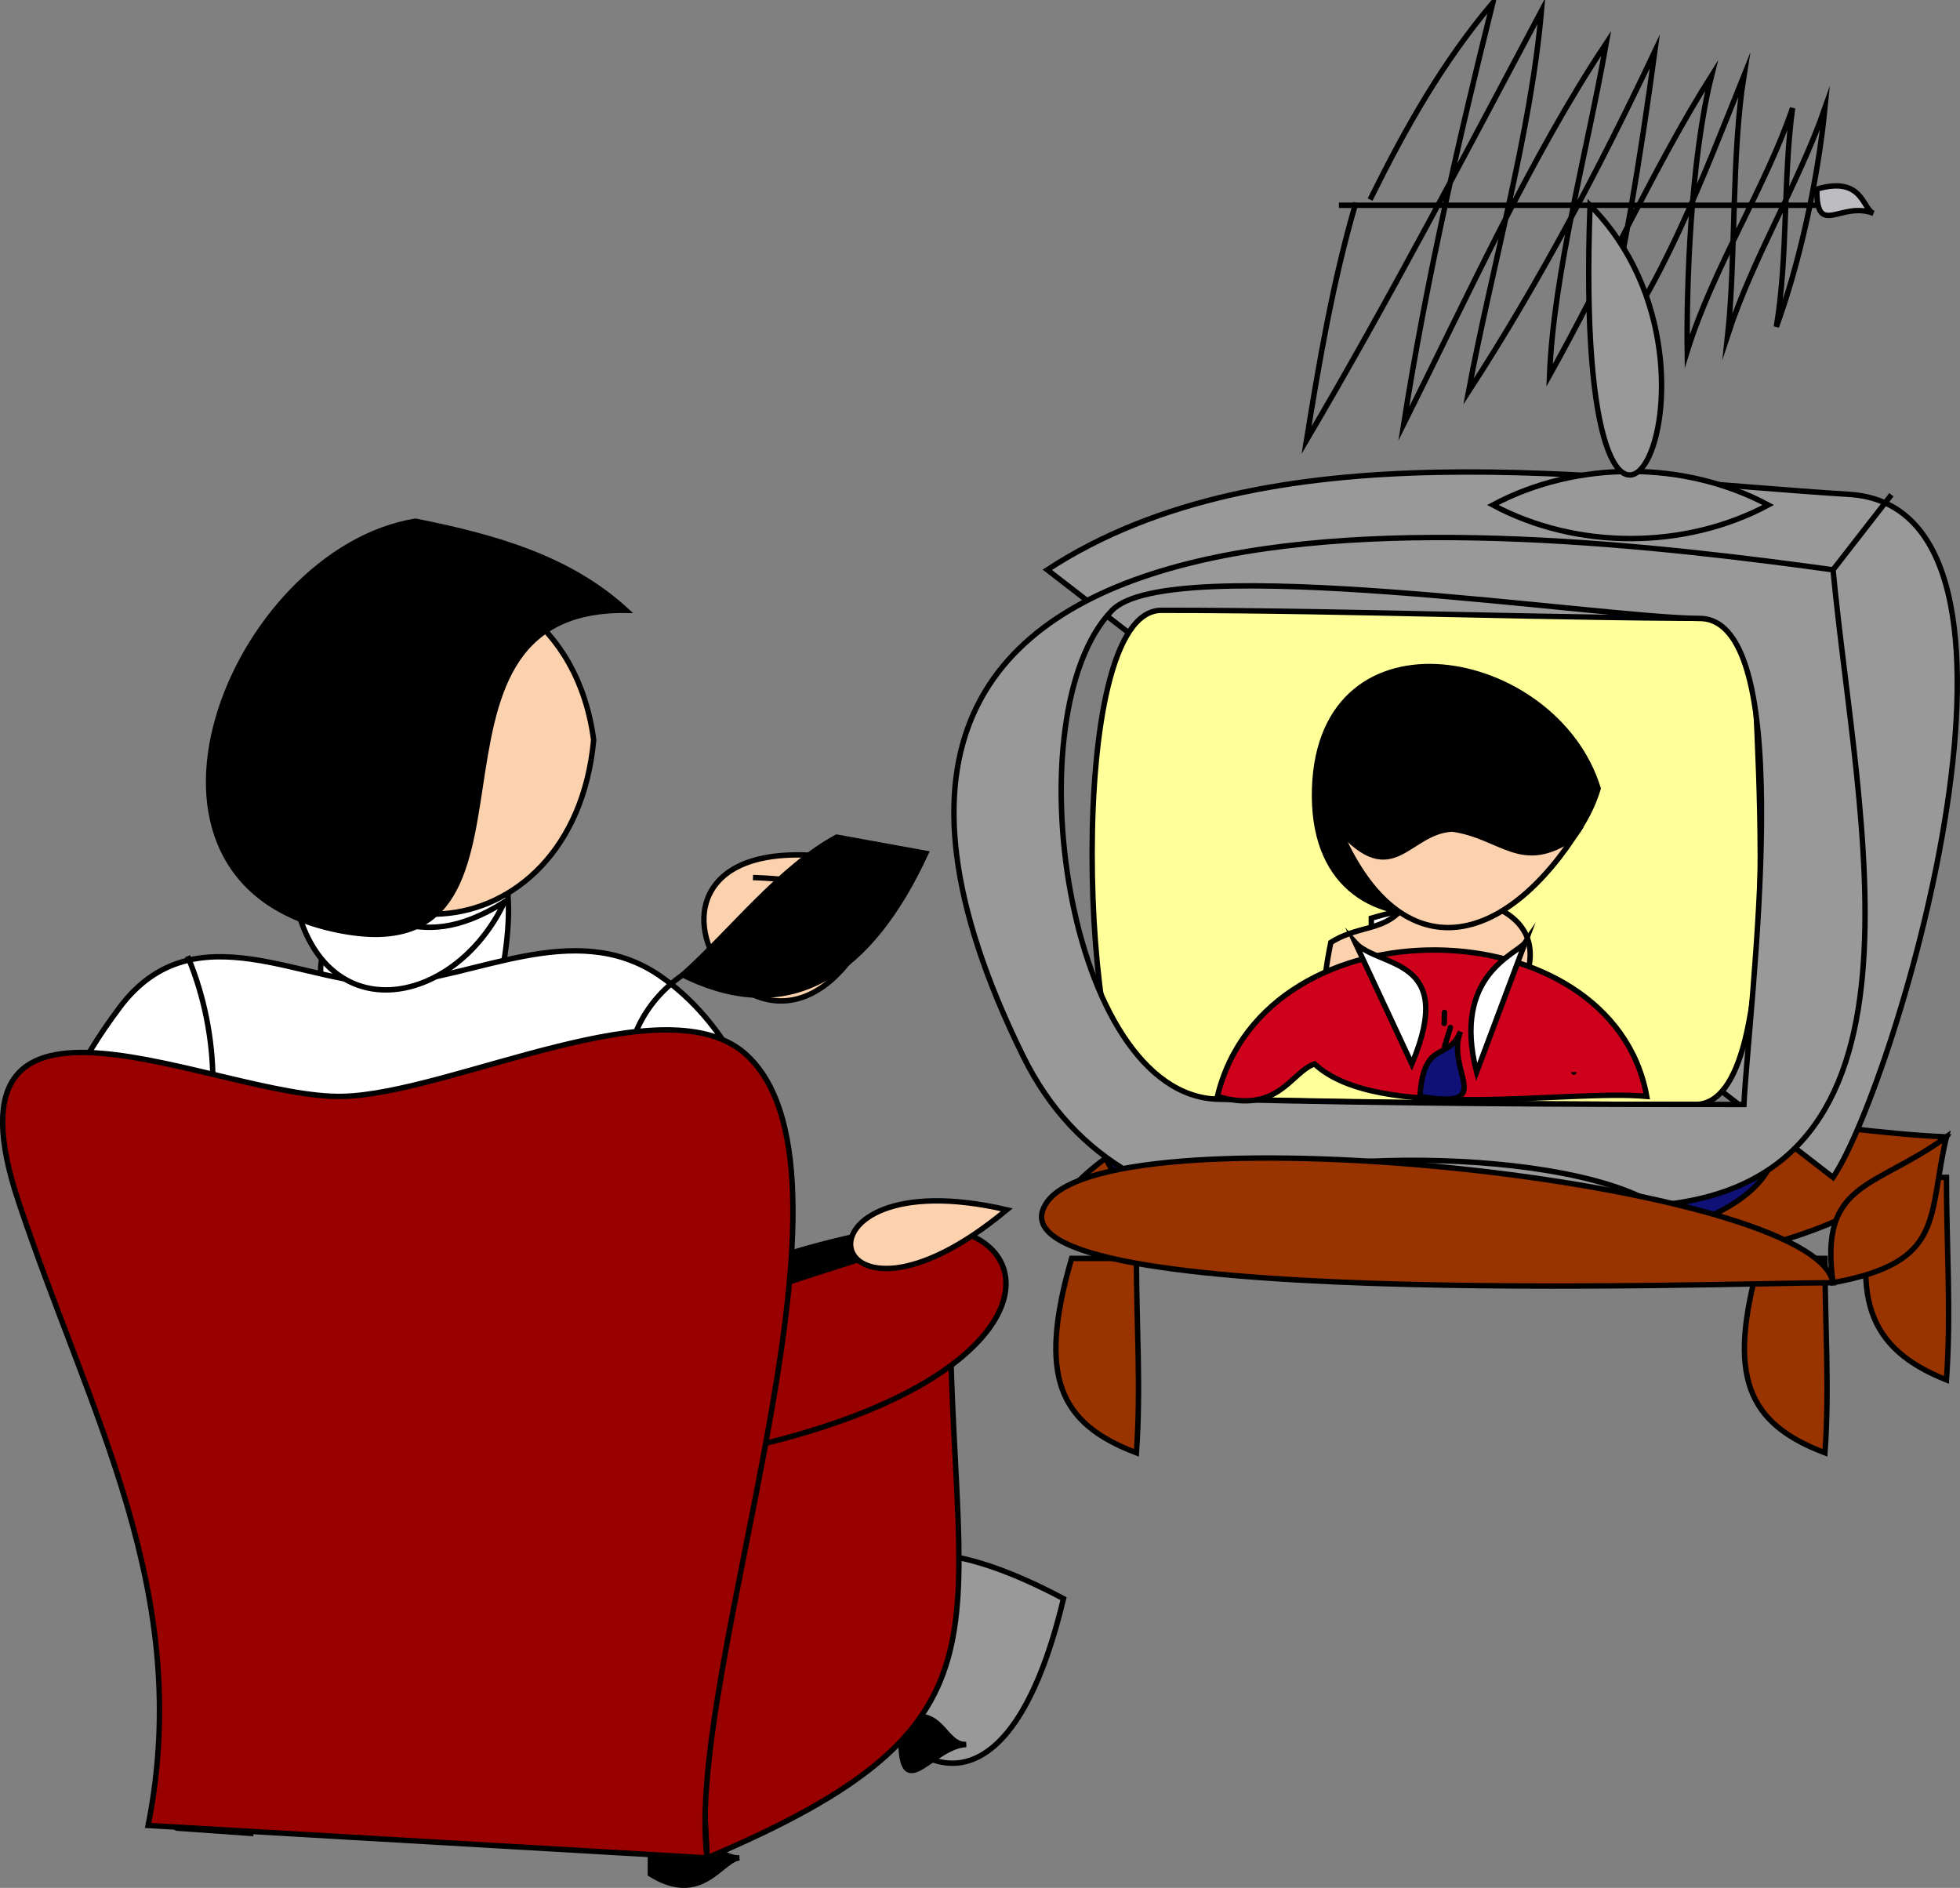 <svg xmlns="http://www.w3.org/2000/svg" xmlns:xlink="http://www.w3.org/1999/xlink" version="1.1" id="Layer_1" x="0px" y="0px" enable-background="new 0 0 822.05 841.89" xml:space="preserve" viewBox="320.04 334.5 181.47 174.78">
<rect x="320.04" y="334.5" width="181.47" height="174.78" fill="#808080" stroke="none"/>
<path fill-rule="evenodd" clip-rule="evenodd" fill="#993300" stroke="#000000" stroke-width="0.5" stroke-linecap="square" stroke-miterlimit="10" d="  M500.256,439.753c-22.492-0.938-68.398-14.061-83.25,7.5C436.746,451.987,486.854,458.61,500.256,439.753z"/>
<path fill-rule="evenodd" clip-rule="evenodd" fill="#993300" stroke="#000000" stroke-width="0.5" stroke-linecap="square" stroke-miterlimit="10" d="  M500.256,462.253c-7.176-2.865-9.215-7.59-6-18.75c2,0,4,0,6,0C500.256,449.72,500.703,456.056,500.256,462.253z"/>
<path fill-rule="evenodd" clip-rule="evenodd" fill="#993300" stroke="#000000" stroke-width="0.5" stroke-linecap="square" stroke-miterlimit="10" d="  M489.006,469.003c-7.135-2.706-9.181-7.032-6-18c2,0,4,0,6,0C489.006,456.97,489.443,463.056,489.006,469.003z"/>
<path fill-rule="evenodd" clip-rule="evenodd" fill="#993300" stroke="#000000" stroke-width="0.5" stroke-linecap="square" stroke-miterlimit="10" d="  M425.256,469.003c-7.135-2.706-9.181-7.032-6-18c2,0,4,0,6,0C425.256,456.97,425.693,463.056,425.256,469.003z"/>
<path fill-rule="evenodd" clip-rule="evenodd" fill="#999999" stroke="#000000" stroke-width="0.5" stroke-linecap="square" stroke-miterlimit="10" d="  M418.506,482.503C380.411,462.255,408.287,525.281,418.506,482.503L418.506,482.503z"/>
<path fill-rule="evenodd" clip-rule="evenodd" fill="#FFFFFF" stroke="#000000" stroke-width="0.5" stroke-linecap="square" stroke-miterlimit="10" d="  M366.006,427.003C325.227,437.563,375.014,387.912,366.006,427.003L366.006,427.003z"/>
<path fill-rule="evenodd" clip-rule="evenodd" fill="#FCD2AE" stroke="#000000" stroke-width="0.5" stroke-linecap="square" stroke-miterlimit="10" d="  M402.756,415.003C392.803,446.444,368.827,405.935,402.756,415.003L402.756,415.003z"/>
<path fill-rule="evenodd" clip-rule="evenodd" fill="#FCD2AE" stroke="#000000" stroke-width="0.5" stroke-linecap="square" stroke-miterlimit="10" d="  M375.006,403.003c-1.886,20.32-25.602,21.989-29.625,1.875C341.212,384.035,372.054,380.949,375.006,403.003z"/>
<path fill-rule="evenodd" clip-rule="evenodd" stroke="#000000" stroke-width="0.5" stroke-linecap="square" stroke-miterlimit="10" d="  M343.506,504.253C333.442,503.537,334.628,503.622,343.506,504.253L343.506,504.253z"/>
<path fill-rule="evenodd" clip-rule="evenodd" stroke="#000000" stroke-width="0.5" stroke-linecap="square" stroke-miterlimit="10" d="  M388.506,506.503c-1.676,0.109-3.476,4.47-8.25,1.5c0-0.75,0-1.5,0-2.25C384.193,503.091,386.508,506.633,388.506,506.503z"/>
<path fill-rule="evenodd" clip-rule="evenodd" stroke="#000000" stroke-width="0.5" stroke-linecap="square" stroke-miterlimit="10" d="  M409.506,496.003c-3.431,0.154-6.505,6.603-6-2.25C407.297,492.228,407.363,496.1,409.506,496.003z"/>
<path fill-rule="evenodd" clip-rule="evenodd" fill="#101177" d="M422.256,441.253c3.957,12.506,55.052,13.25,61.5,1.5  C463.256,442.253,442.756,441.753,422.256,441.253z"/>
<path fill="none" stroke="#000000" stroke-width="0.5" stroke-linecap="square" stroke-miterlimit="10" d="M422.256,441.253  c3.957,12.506,55.052,13.25,61.5,1.5"/>
<path fill-rule="evenodd" clip-rule="evenodd" fill="#999999" stroke="#000000" stroke-width="0.5" stroke-linecap="square" stroke-miterlimit="10" d="  M417.006,387.253c20.341-13.302,50.95-8.44,74.25-6.984c20.354,1.272,4.289,54.63-1.5,63.234  C465.506,424.753,441.256,406.003,417.006,387.253z"/>
<path fill-rule="evenodd" clip-rule="evenodd" fill="#FFFF99" stroke="#000000" stroke-width="0.5" stroke-linecap="square" stroke-miterlimit="10" d="  M482.256,391.753c-18.229,0.048-36.44-0.75-54.68-0.75c-9.255,0-7.129,44.955-2.2,45.078c17.223,0.431,34.402,0.672,51.63,0.672  C485.817,436.753,482.377,400.407,482.256,391.753z"/>
<path fill-rule="evenodd" clip-rule="evenodd" fill="#999999" stroke="#000000" stroke-width="0.5" stroke-linecap="square" stroke-miterlimit="10" d="  M489.756,387.253c-31.401-4.325-103.094-12.147-75,45c9.855,20.048,34.58,15.444,58.125,13.875  C500.436,444.292,491.962,410.638,489.756,387.253z M481.506,436.753c-16.242,0-32.453-0.08-48.69-0.486  c-14.096-0.353-19.071-35.727-9.81-45.264c5.346-5.504,45.566,0.75,54.375,0.75C486.773,391.753,481.935,427.714,481.506,436.753z"/>
<path fill-rule="evenodd" clip-rule="evenodd" fill="#FFFFFF" stroke="#000000" stroke-width="0.5" stroke-linecap="square" stroke-miterlimit="10" d="  M461.256,425.503c-4.75,0-9.5,0-14.25,0c0-2,0-4,0-6C459.168,415.874,457.748,423.5,461.256,425.503z"/>
<path fill-rule="evenodd" clip-rule="evenodd" fill="#FCD2AE" stroke="#000000" stroke-width="0.5" stroke-linecap="square" stroke-miterlimit="10" d="  M443.256,421.753c2.946-1.869,5.662-0.759,7.5-4.5C481.714,417.229,436.545,454.163,443.256,421.753z"/>
<path fill-rule="evenodd" clip-rule="evenodd" fill="#101177" d="M489.756,387.253l5.25-6.75L489.756,387.253z"/>
<line fill="none" stroke="#000000" stroke-width="0.5" stroke-linecap="square" stroke-miterlimit="10" x1="489.756" y1="387.253" x2="495.006" y2="380.503"/>
<path fill-rule="evenodd" clip-rule="evenodd" fill="#999999" stroke="#000000" stroke-width="0.5" stroke-linecap="square" stroke-miterlimit="10" d="  M483.756,381.253c-7.735,4.145-17.765,4.145-25.5,0C465.991,377.108,476.021,377.108,483.756,381.253z"/>
<path fill-rule="evenodd" clip-rule="evenodd" fill="#CF001B" stroke="#000000" stroke-width="0.5" stroke-linecap="square" stroke-miterlimit="10" d="  M441.756,433.003c5.875,5.503,23.411,2.311,30.75,3c-3.172-17.655-35.288-18.481-39.75,0  C438.433,437.687,439.562,433.724,441.756,433.003z"/>
<path fill="none" stroke="#000000" stroke-width="0.5" stroke-linecap="square" stroke-miterlimit="10" d="M429.756,445.753  c7.993-5.272,36.202-5.179,44.25,0.75"/>
<path fill-rule="evenodd" clip-rule="evenodd" fill="#BDBDC1" stroke="#000000" stroke-width="0.5" stroke-linecap="square" stroke-miterlimit="10" d="  M489.006,353.503c-15,0-30,0-45,0C459.006,353.503,474.006,353.503,489.006,353.503z"/>
<path fill-rule="evenodd" clip-rule="evenodd" fill="#BDBDC1" stroke="#000000" stroke-width="0.5" stroke-linecap="square" stroke-miterlimit="10" d="  M493.506,354.253c-3.04-1.179-5.292,2.339-5.25-2.25C492.532,350.761,492.451,353.844,493.506,354.253z"/>
<path fill="none" stroke="#000000" stroke-width="0.5" stroke-linecap="square" stroke-miterlimit="10" d="M447.006,352.753  c3.203-6.466,6.582-12.462,11.25-18c-3.201,12.878-6.201,25.93-8.25,39c5.859-11.719,11.907-24.982,18.75-35.25  c-1.771,10.047-4.874,21.281-5.25,30.75c5.021-9,9.869-19.655,15-27.75c-1.957,7.811-2.331,19.708-2.25,25.5  c2.393-7.683,7.297-15.249,9.75-22.5c-0.892,6.659-0.404,13.614-1.5,20.25c2.107-5.744,3.843-13.542,4.5-20.25  c-2.438,7.003-6.655,13.826-9,21c0.744-6.885,0.346-16.799,1.5-24c-3.766,9.36-7.754,20.001-13.5,27  c2.313-9.528,3.929-19.467,5.25-29.25c-5.093,10.771-10.795,21.568-17.25,31.5c2.173-11.61,5.773-23.975,6.75-35.25  c-7.08,13.316-14.129,26.816-21.75,39.75c1.162-7.214,2.444-14.685,4.5-21.75"/>
<path fill-rule="evenodd" clip-rule="evenodd" fill="#999999" stroke="#000000" stroke-width="0.5" stroke-linecap="square" stroke-miterlimit="10" d="  M467.256,353.503C465.534,400.709,482.99,369.378,467.256,353.503L467.256,353.503z"/>
<path fill-rule="evenodd" clip-rule="evenodd" stroke="#000000" stroke-width="0.5" stroke-linecap="square" stroke-miterlimit="10" d="  M468.006,407.503c-4.008,13.184-26.806,17.556-26.25,0C442.295,390.486,464.017,394.542,468.006,407.503z"/>
<path fill-rule="evenodd" clip-rule="evenodd" fill="#FCD2AE" stroke="#000000" stroke-width="0.5" stroke-linecap="square" stroke-miterlimit="10" d="  M454.506,411.253c-4.169,0.208-5.453,5.705-10.5,0c5.306,12.462,14.468,11.615,21.75,0.75  C460.877,415.36,459.134,411.917,454.506,411.253z"/>
<path fill-rule="evenodd" clip-rule="evenodd" fill="#FFFFFF" stroke="#000000" stroke-width="0.5" stroke-linecap="square" stroke-miterlimit="10" d="  M445.506,421.753c2.186,2.406,9.469,1.253,5.25,11.25C449.006,429.253,447.256,425.503,445.506,421.753z"/>
<path fill-rule="evenodd" clip-rule="evenodd" fill="#FFFFFF" stroke="#000000" stroke-width="0.5" stroke-linecap="square" stroke-miterlimit="10" d="  M461.256,421.753c-0.747,1.091-6.823,2.972-4.5,12C458.256,429.753,459.756,425.753,461.256,421.753z"/>
<path fill-rule="evenodd" clip-rule="evenodd" fill="#FFFFFF" stroke="#000000" stroke-width="0.5" stroke-linecap="square" stroke-miterlimit="10" d="  M465.756,433.753C465.756,436.753,465.756,436.753,465.756,433.753L465.756,433.753z"/>
<path fill-rule="evenodd" clip-rule="evenodd" fill="#101177" stroke="#000000" stroke-width="0.5" stroke-linecap="square" stroke-miterlimit="10" d="  M455.256,430.003c-1.081,2.806-3.392,0.605-3.75,6C458.778,437.246,453.839,433.679,455.256,430.003z"/>
<path fill-rule="evenodd" clip-rule="evenodd" fill="#101177" stroke="#000000" stroke-width="0.5" stroke-linecap="square" stroke-miterlimit="10" d="  M453.756,429.253C453.812,426.873,453.753,429.386,453.756,429.253L453.756,429.253z"/>
<path fill-rule="evenodd" clip-rule="evenodd" fill="#101177" stroke="#000000" stroke-width="0.5" stroke-linecap="square" stroke-miterlimit="10" d="  M453.756,431.503C454.679,428.472,454.336,429.598,453.756,431.503L453.756,431.503z"/>
<path fill-rule="evenodd" clip-rule="evenodd" fill="#990000" stroke="#000000" stroke-width="0.5" stroke-linecap="square" stroke-miterlimit="10" d="  M385.506,506.503c28.995-12.26,22.941-20.297,22.5-49.5C374.346,457.955,384.592,479.556,385.506,506.503z"/>
<path fill-rule="evenodd" clip-rule="evenodd" fill="#990000" stroke="#000000" stroke-width="0.5" stroke-linecap="square" stroke-miterlimit="10" d="  M387.756,456.253c24.592-20.899,42.414,3.977-0.75,12.75C387.256,464.753,387.506,460.503,387.756,456.253z"/>
<path fill-rule="evenodd" clip-rule="evenodd" stroke="#000000" stroke-width="0.5" stroke-linecap="square" stroke-miterlimit="10" d="  M397.506,412.003c2.75,0.5,5.5,1,8.25,1.5c-5.071,10.991-12.466,16.22-22.5,11.25C387.758,420.726,392.233,414.869,397.506,412.003z  "/>
<path fill-rule="evenodd" clip-rule="evenodd" fill="#FCD2AE" d="M390.006,415.753C398.207,421.756,390.791,416.328,390.006,415.753  L390.006,415.753z"/>
<path fill="none" stroke="#000000" stroke-width="0.5" stroke-linecap="square" stroke-miterlimit="10" d="M390.006,415.753  c9.193,0.358,4.584,2.476-1.5,4.5"/>
<path fill-rule="evenodd" clip-rule="evenodd" stroke="#000000" stroke-width="0.5" stroke-linecap="square" stroke-miterlimit="10" d="  M374.256,460.753c11.23-5.98,26.723-9.688,36.75-13.5C398.307,448.124,382.627,452.507,374.256,460.753z"/>
<path fill-rule="evenodd" clip-rule="evenodd" fill="#FCD2AE" stroke="#000000" stroke-width="0.5" stroke-linecap="square" stroke-miterlimit="10" d="  M413.256,446.503C395.942,460.906,392.101,441.57,413.256,446.503L413.256,446.503z"/>
<path fill-rule="evenodd" clip-rule="evenodd" fill="#FFFFFF" stroke="#000000" stroke-width="0.5" stroke-linecap="square" stroke-miterlimit="10" d="  M342.006,472.003c-5.378-7.076-6.428-18.157-6-28.5c-0.25,2.75-0.5,5.5-0.75,8.25c-13.428-4.165-12.139-13.314-4.125-24  c6.928-9.237,17.261-1.875,25.125-2.25c7.638-0.364,16.947-6.004,24.75-0.75c10.962,7.382,15.357,26.783-1.5,28.5  c-0.25-3.5-0.5-7-0.75-10.5C382.494,474.33,369.452,473.814,342.006,472.003z"/>
<path fill="none" stroke="#000000" stroke-width="0.5" stroke-linecap="square" stroke-miterlimit="10" d="M383.256,424.753  c-3.732,2.586-5.573,6.58-5.25,11.25"/>
<path fill="none" stroke="#000000" stroke-width="0.5" stroke-linecap="square" stroke-miterlimit="10" d="M337.506,423.253  c1.447,3.526,2.213,7.394,2.25,11.25"/>
<path fill-rule="evenodd" clip-rule="evenodd" fill="#FFFFFF" stroke="#000000" stroke-width="0.5" stroke-linecap="square" stroke-miterlimit="10" d="  M347.256,417.253c7.816,0.588,10.827,6.171,19.5,0.75C362.033,427.942,349.599,430.007,347.256,417.253z"/>
<path fill-rule="evenodd" clip-rule="evenodd" fill="#990000" stroke="#000000" stroke-width="0.5" stroke-linecap="square" stroke-miterlimit="10" d="  M333.756,503.503c4.262-21.566-5.39-37.92-12-57.75c-7.96-23.88,18.458-9.496,30-9.75c10.106-0.222,30.116-10.765,37.5-3.75  c12.063,11.459-5.915,57.147-3.75,74.25C368.256,505.503,351.006,504.503,333.756,503.503z"/>
<path fill-rule="evenodd" clip-rule="evenodd" stroke="#000000" stroke-width="0.5" stroke-linecap="square" stroke-miterlimit="10" d="  M358.506,382.753c-16.975,2.791-29.425,33.415-7.125,37.875c21.515,4.303,4.589-29.89,26.625-29.625  C372.729,386.174,365.906,384.226,358.506,382.753z"/>
<path fill-rule="evenodd" clip-rule="evenodd" fill="#993300" stroke="#000000" stroke-width="0.5" stroke-linecap="square" stroke-miterlimit="10" d="  M489.756,453.253c-9.677,0-80.041,2.646-72.75-7.5C423.309,436.982,488.1,443.867,489.756,453.253z"/>
<path fill-rule="evenodd" clip-rule="evenodd" fill="#993300" stroke="#000000" stroke-width="0.5" stroke-linecap="square" stroke-miterlimit="10" d="  M500.256,439.753c-6.665,4.854-11.816,4.088-10.5,13.5C500.2,451.332,498.482,447.237,500.256,439.753z"/>
</svg>